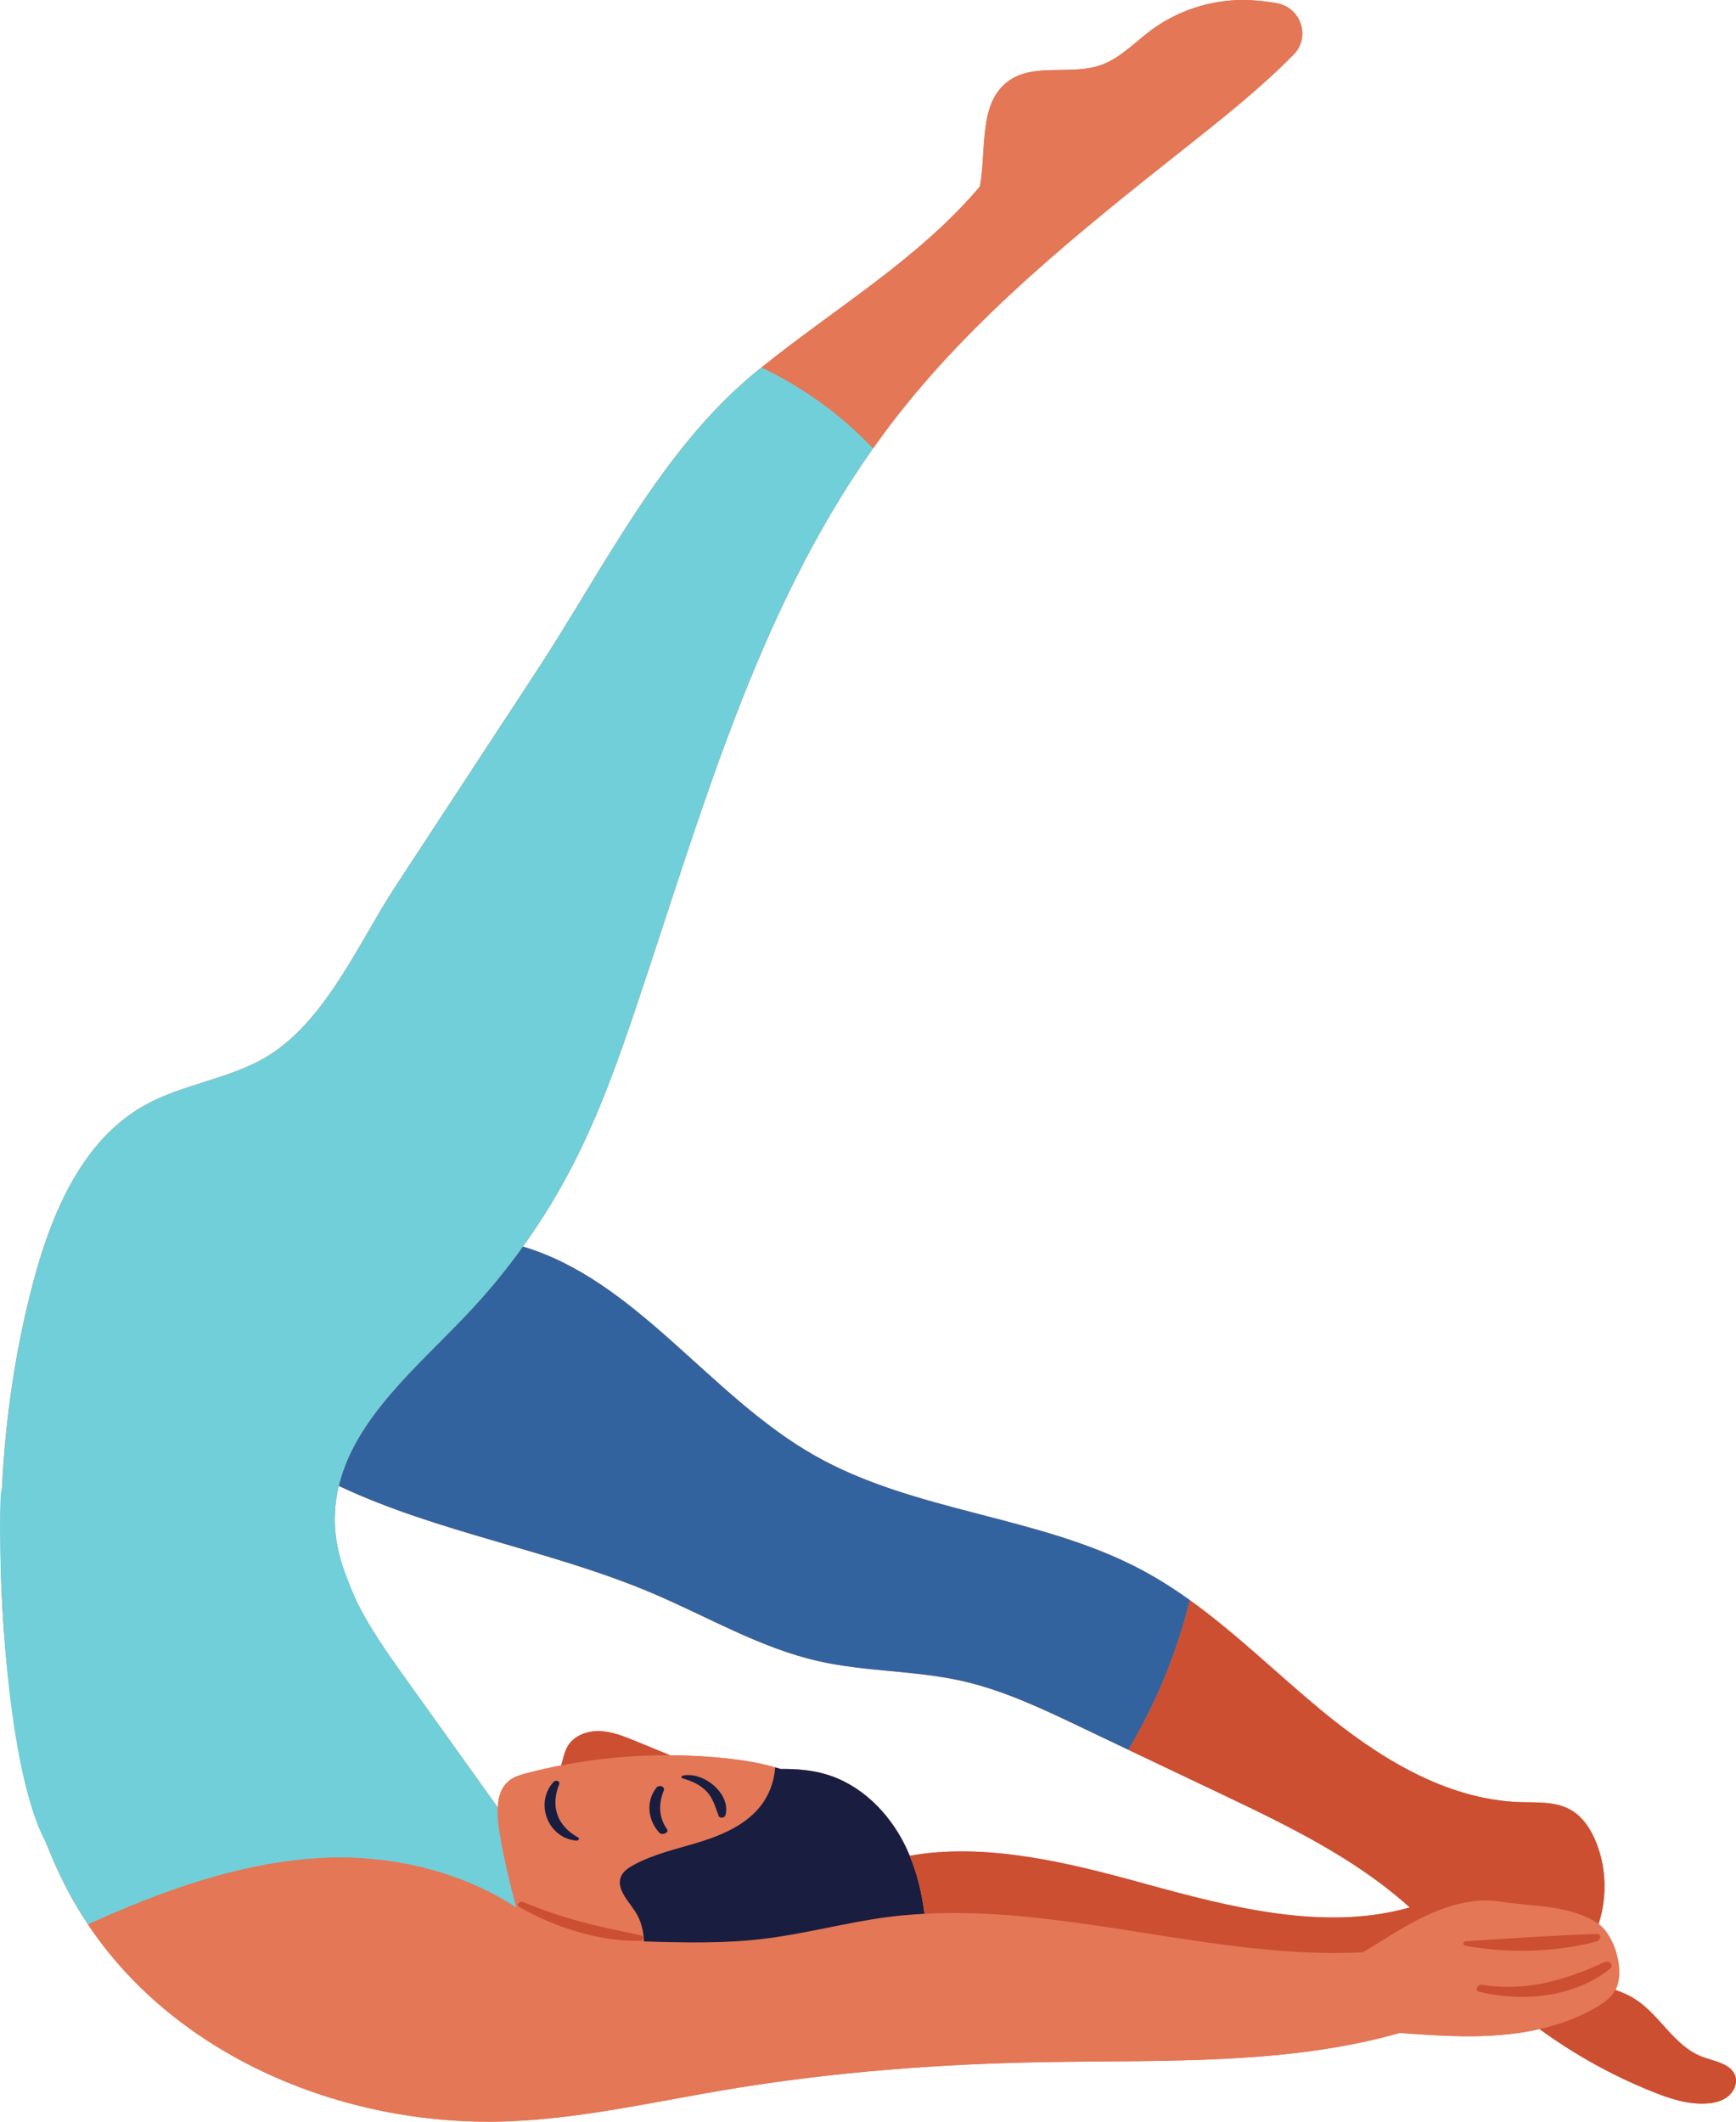 <?xml version="1.0" encoding="UTF-8" standalone="no"?>
<svg
   width="129.956"
   zoomAndPan="magnify"
   viewBox="0 0 97.467 119.086"
   height="158.781"
   preserveAspectRatio="xMidYMid meet"
   version="1.0"
   id="svg38"
   sodipodi:docname="Shoulder.svg"
   inkscape:version="1.1.1 (3bf5ae0d25, 2021-09-20)"
   xmlns:inkscape="http://www.inkscape.org/namespaces/inkscape"
   xmlns:sodipodi="http://sodipodi.sourceforge.net/DTD/sodipodi-0.dtd"
   xmlns="http://www.w3.org/2000/svg"
   xmlns:svg="http://www.w3.org/2000/svg">
  <sodipodi:namedview
     id="namedview40"
     pagecolor="#ffffff"
     bordercolor="#666666"
     borderopacity="1.0"
     inkscape:pageshadow="2"
     inkscape:pageopacity="0.0"
     inkscape:pagecheckerboard="0"
     showgrid="false"
     inkscape:zoom="7.5062972"
     inkscape:cx="59.350168"
     inkscape:cy="104.64547"
     inkscape:window-width="1920"
     inkscape:window-height="1001"
     inkscape:window-x="-9"
     inkscape:window-y="-9"
     inkscape:window-maximized="1"
     inkscape:current-layer="svg38"
     fit-margin-top="0"
     fit-margin-left="0"
     fit-margin-right="0"
     fit-margin-bottom="0" />
  <defs
     id="defs14">
    <clipPath
       id="id1">
      <path
         d="m 161.094,89.422 h 97.43 V 208.508 h -97.43 z m 0,0"
         clip-rule="nonzero"
         id="path2" />
    </clipPath>
    <clipPath
       id="id2">
      <path
         d="M 161.094,110 H 211 v 67 h -49.906 z m 0,0"
         clip-rule="nonzero"
         id="path5" />
    </clipPath>
    <clipPath
       id="id3">
      <path
         d="M 161.094,89.422 H 252 V 208.508 h -90.906 z m 0,0"
         clip-rule="nonzero"
         id="path8" />
    </clipPath>
    <clipPath
       id="id4">
      <path
         d="m 190,179.07 h 68.523 v 28.609 H 190 Z m 0,0"
         clip-rule="nonzero"
         id="path11" />
    </clipPath>
  </defs>
  <g
     id="g2077"
     transform="translate(-161.057,-89.422)">
    <g
       clip-path="url(#id1)"
       id="g18">
      <path
         fill="#e37756"
         d="m 179.867,174.277 c 0.023,-0.5 0.098,-0.98 0.211,-1.453 5.59,2.641 11.922,3.605 17.641,6.039 3.078,1.309 6.008,3.051 9.27,3.793 2.656,0.605 5.43,0.52 8.086,1.117 2.305,0.52 4.465,1.543 6.598,2.559 0.91,0.434 1.824,0.871 2.738,1.305 1.746,0.832 3.492,1.66 5.242,2.492 3.715,1.766 7.543,3.625 10.555,6.355 -4.816,1.367 -10.094,-0.016 -14.992,-1.363 -4.254,-1.176 -8.84,-2.285 -13.082,-1.539 -0.078,-0.188 -0.16,-0.379 -0.25,-0.562 -0.91,-1.859 -2.504,-3.457 -4.5,-4.023 -0.809,-0.234 -1.652,-0.293 -2.504,-0.285 -0.098,-0.035 -0.195,-0.066 -0.297,-0.09 -0.863,-0.25 -1.762,-0.398 -2.641,-0.496 -1.086,-0.117 -2.172,-0.18 -3.266,-0.184 -0.652,-0.27 -1.305,-0.539 -1.957,-0.805 -0.645,-0.262 -1.305,-0.527 -2,-0.551 -0.695,-0.023 -1.445,0.254 -1.793,0.855 -0.191,0.324 -0.246,0.707 -0.363,1.07 -0.645,0.121 -1.289,0.27 -1.926,0.434 -0.34,0.09 -0.691,0.188 -0.965,0.402 -0.469,0.352 -0.641,0.922 -0.668,1.52 -1.75,-2.441 -3.504,-4.895 -5.254,-7.34 -0.969,-1.352 -1.957,-2.77 -2.695,-4.266 -0.516,-1.043 -0.91,-2.125 -1.09,-3.246 -0.094,-0.566 -0.133,-1.145 -0.098,-1.738 z m 78.625,31.695 c -0.211,-0.719 -1.156,-0.84 -1.863,-1.105 -1.57,-0.586 -2.367,-2.348 -3.781,-3.242 -0.34,-0.219 -0.711,-0.379 -1.094,-0.508 0.547,-1.023 -0.016,-3.023 -0.945,-3.703 0.48,-1.477 0.445,-3.121 -0.129,-4.566 -0.301,-0.75 -0.766,-1.48 -1.477,-1.863 -0.828,-0.453 -1.824,-0.383 -2.766,-0.41 -4.227,-0.133 -8.043,-2.539 -11.297,-5.238 -2.434,-2.02 -4.723,-4.266 -7.277,-6.098 -0.863,-0.621 -1.758,-1.191 -2.695,-1.691 -5.762,-3.074 -12.77,-3.219 -18.438,-6.465 -5.848,-3.34 -9.949,-9.797 -16.316,-11.691 1.07,-1.48 2.023,-3.047 2.855,-4.676 1.426,-2.785 2.484,-5.738 3.484,-8.707 3.652,-10.82 6.742,-22.133 13.324,-31.422 0.316,-0.445 0.637,-0.887 0.965,-1.32 4.59,-6.027 10.586,-10.816 16.527,-15.52 2.105,-1.664 4.234,-3.352 6.113,-5.258 0.973,-0.98 0.422,-2.648 -0.941,-2.887 -0.605,-0.105 -1.219,-0.176 -1.84,-0.18 -1.863,-0.016 -3.73,0.594 -5.227,1.703 -0.926,0.691 -1.742,1.582 -2.836,1.957 -1.664,0.578 -3.715,-0.148 -5.152,0.883 -1.707,1.219 -1.23,3.824 -1.613,5.922 -3.441,4.074 -8.109,6.816 -12.258,10.156 -0.117,0.09 -0.23,0.18 -0.34,0.27 -5.297,4.336 -8.574,11.102 -12.273,16.742 -2.645,4.031 -5.285,8.066 -7.934,12.102 -2.078,3.172 -3.957,7.672 -7.344,9.637 -2.098,1.215 -4.641,1.488 -6.758,2.672 -3.43,1.926 -5.145,5.883 -6.176,9.668 -1.051,3.879 -1.637,7.871 -1.828,11.883 -0.145,3.039 -0.066,6.09 0.211,9.117 0.332,3.668 0.965,7.375 2.297,10.789 0.488,1.262 1.074,2.484 1.777,3.652 0.176,0.289 0.359,0.582 0.547,0.863 5.047,7.559 14.652,11.449 23.793,11.043 4.074,-0.18 8.074,-1.105 12.098,-1.777 5.949,-0.992 11.977,-1.445 18.004,-1.543 6.621,-0.109 13.453,0.16 19.754,-1.633 1.16,0.086 2.324,0.168 3.484,0.184 1.465,0.019 2.945,-0.078 4.367,-0.398 1.949,1.418 4.074,2.602 6.309,3.5 0.984,0.398 2.023,0.746 3.078,0.672 0.422,-0.023 0.859,-0.129 1.191,-0.391 0.324,-0.262 0.535,-0.711 0.418,-1.121"
         fill-opacity="1"
         fill-rule="nonzero"
         id="path16" />
    </g>
    <path
       fill="#33639f"
       d="m 227.863,179.238 c -0.73,2.949 -1.898,5.789 -3.453,8.398 -0.914,-0.434 -1.828,-0.871 -2.738,-1.305 -2.133,-1.016 -4.293,-2.039 -6.598,-2.559 -2.656,-0.598 -5.43,-0.512 -8.086,-1.117 -3.262,-0.742 -6.191,-2.484 -9.27,-3.793 -5.719,-2.434 -12.051,-3.398 -17.641,-6.039 0.902,-3.785 4.375,-6.66 7.152,-9.586 1.148,-1.207 2.215,-2.492 3.184,-3.848 6.367,1.895 10.469,8.352 16.316,11.691 5.668,3.246 12.676,3.391 18.438,6.465 0.938,0.5 1.832,1.07 2.695,1.691"
       fill-opacity="1"
       fill-rule="nonzero"
       id="path20" />
    <g
       clip-path="url(#id2)"
       id="g24">
      <path
         fill="#70cfd9"
         d="m 203.816,110.043 c 2.34,1.113 4.477,2.664 6.262,4.543 -6.582,9.289 -9.672,20.602 -13.324,31.422 -1,2.969 -2.059,5.922 -3.484,8.707 -0.832,1.629 -1.785,3.195 -2.855,4.676 -0.969,1.355 -2.035,2.641 -3.184,3.848 -2.777,2.926 -6.25,5.801 -7.152,9.586 -0.113,0.473 -0.188,0.953 -0.211,1.453 -0.035,0.594 0.004,1.172 0.098,1.738 -3.062,0.293 -6.137,0.348 -9.18,-0.023 -3.352,-0.406 -6.672,-1.352 -9.621,-2.977 0.191,-4.012 0.777,-8.004 1.828,-11.883 1.031,-3.785 2.746,-7.742 6.176,-9.668 2.117,-1.184 4.66,-1.457 6.758,-2.672 3.387,-1.965 5.266,-6.465 7.344,-9.637 2.648,-4.035 5.289,-8.07 7.934,-12.102 3.699,-5.641 6.977,-12.406 12.273,-16.742 0.109,-0.09 0.223,-0.18 0.34,-0.27"
         fill-opacity="1"
         fill-rule="nonzero"
         id="path22" />
    </g>
    <path
       fill="#70cfd9"
       d="m 189.047,191.832 c 0.141,1.117 0.562,3.074 1.016,4.676 -1.832,-1.211 -3.965,-2.031 -6.191,-2.465 -1.637,-0.316 -3.32,-0.426 -4.965,-0.32 -4.5,0.285 -8.77,1.844 -12.91,3.715 -0.188,-0.281 -0.371,-0.574 -0.547,-0.863 -0.703,-1.168 -1.289,-2.391 -1.777,-3.652 5.105,-5.344 10.977,-9.961 17.383,-13.66 0.738,1.496 1.727,2.914 2.695,4.266 1.75,2.445 3.504,4.898 5.254,7.34 -0.019,0.324 0.004,0.652 0.043,0.965"
       fill-opacity="1"
       fill-rule="nonzero"
       id="path26" />
    <g
       clip-path="url(#id3)"
       id="g30">
      <path
         fill="#e37756"
         d="m 179.965,176.016 c -3.062,0.293 -6.137,0.348 -9.18,-0.023 -3.352,-0.406 -6.672,-1.352 -9.621,-2.977 -0.145,3.039 -0.066,6.09 0.211,9.117 0.332,3.668 0.965,7.375 2.297,10.789 5.105,-5.344 10.977,-9.961 17.383,-13.66 -0.516,-1.043 -0.91,-2.125 -1.09,-3.246 z m 70.844,21.398 c -0.016,-0.016 -0.039,-0.031 -0.059,-0.047 -1.574,-1.035 -3.629,-0.922 -5.418,-1.207 -1.539,-0.25 -3.082,0.227 -4.492,0.926 -0.297,0.145 -0.59,0.305 -0.871,0.465 -0.809,0.461 -1.598,0.98 -2.402,1.453 -8.168,0.402 -16.422,-2.602 -24.605,-2.164 -0.699,0.035 -1.398,0.098 -2.094,0.188 -2.328,0.309 -4.605,0.938 -6.938,1.219 -2.227,0.27 -4.477,0.215 -6.719,0.145 0,-0.07 -0.008,-0.137 -0.012,-0.207 -0.004,-0.078 -0.016,-0.152 -0.027,-0.23 0,-0.027 -0.004,-0.055 -0.012,-0.082 -0.004,-0.051 -0.016,-0.102 -0.031,-0.152 -0.012,-0.062 -0.023,-0.125 -0.043,-0.184 -0.008,-0.035 -0.016,-0.066 -0.027,-0.098 -0.016,-0.051 -0.031,-0.102 -0.051,-0.152 -0.008,-0.019 -0.016,-0.043 -0.023,-0.062 -0.023,-0.055 -0.047,-0.109 -0.07,-0.16 -0.004,-0.008 -0.008,-0.019 -0.012,-0.027 -0.031,-0.062 -0.062,-0.121 -0.098,-0.184 -0.039,-0.074 -0.086,-0.148 -0.133,-0.215 -0.406,-0.598 -1.035,-1.262 -0.734,-1.91 0.121,-0.273 0.391,-0.453 0.652,-0.602 1.18,-0.656 2.531,-0.934 3.824,-1.336 1.289,-0.406 2.598,-0.992 3.406,-2.074 0.434,-0.582 0.688,-1.281 0.754,-2.004 0.004,-0.027 0.008,-0.059 0.008,-0.09 -0.863,-0.25 -1.762,-0.398 -2.641,-0.496 -1.086,-0.117 -2.172,-0.18 -3.266,-0.184 -2.051,-0.012 -4.098,0.18 -6.113,0.57 -0.645,0.121 -1.289,0.27 -1.926,0.434 -0.34,0.09 -0.691,0.188 -0.965,0.402 -0.469,0.352 -0.641,0.922 -0.668,1.52 -0.019,0.324 0.004,0.652 0.043,0.965 0.141,1.117 0.562,3.074 1.016,4.676 -1.832,-1.211 -3.965,-2.031 -6.191,-2.465 -1.637,-0.316 -3.32,-0.426 -4.965,-0.32 -4.5,0.285 -8.77,1.844 -12.91,3.715 5.047,7.559 14.652,11.449 23.793,11.043 4.074,-0.18 8.074,-1.105 12.098,-1.777 5.949,-0.992 11.977,-1.445 18.004,-1.543 6.621,-0.109 13.453,0.16 19.754,-1.633 1.16,0.086 2.324,0.168 3.484,0.184 1.465,0.019 2.945,-0.078 4.367,-0.398 1.105,-0.25 2.164,-0.633 3.148,-1.199 0.418,-0.238 0.828,-0.527 1.078,-0.945 0.012,-0.016 0.019,-0.035 0.031,-0.051 0.547,-1.023 -0.016,-3.023 -0.945,-3.703 z m -46.992,-87.371 c 4.148,-3.34 8.816,-6.082 12.258,-10.156 0.383,-2.098 -0.094,-4.703 1.613,-5.922 1.438,-1.031 3.488,-0.305 5.152,-0.879 1.094,-0.379 1.91,-1.266 2.836,-1.961 1.496,-1.109 3.363,-1.719 5.227,-1.703 0.621,0.004 1.234,0.074 1.84,0.18 1.363,0.238 1.914,1.906 0.941,2.887 -1.879,1.906 -4.008,3.594 -6.113,5.258 -5.941,4.707 -11.938,9.492 -16.527,15.52 -0.328,0.434 -0.648,0.875 -0.965,1.32 -1.785,-1.879 -3.922,-3.43 -6.262,-4.543"
         fill-opacity="1"
         fill-rule="nonzero"
         id="path28" />
    </g>
    <path
       fill="#191d40"
       d="m 199.371,189.234 c 0.535,0.164 0.98,0.336 1.375,0.758 0.363,0.391 0.473,0.875 0.664,1.359 0.062,0.156 0.34,0.102 0.379,-0.047 0.32,-1.215 -1.266,-2.48 -2.402,-2.215 -0.074,0.016 -0.098,0.121 -0.016,0.145 z m -5.852,3.324 c -1.176,-0.645 -1.566,-1.738 -1.07,-2.98 0.074,-0.184 -0.191,-0.273 -0.305,-0.145 -1.082,1.168 -0.344,3.152 1.266,3.301 0.086,0.012 0.23,-0.105 0.109,-0.176 z m 4.984,-0.469 c -0.473,-0.672 -0.477,-1.426 -0.18,-2.164 0.09,-0.234 -0.258,-0.34 -0.398,-0.176 -0.625,0.754 -0.496,1.859 0.16,2.551 0.141,0.148 0.566,-0.004 0.418,-0.211 z m 14.457,4.75 c -0.699,0.035 -1.398,0.098 -2.094,0.188 -2.328,0.309 -4.605,0.938 -6.938,1.219 -2.227,0.27 -4.477,0.215 -6.719,0.145 0,-0.07 -0.008,-0.137 -0.012,-0.207 -0.004,-0.078 -0.016,-0.152 -0.027,-0.23 0,-0.023 -0.004,-0.055 -0.012,-0.082 -0.004,-0.051 -0.016,-0.102 -0.031,-0.152 -0.012,-0.062 -0.023,-0.125 -0.043,-0.184 -0.008,-0.035 -0.016,-0.066 -0.027,-0.098 -0.016,-0.055 -0.031,-0.102 -0.051,-0.152 -0.008,-0.019 -0.016,-0.043 -0.023,-0.062 -0.019,-0.055 -0.047,-0.109 -0.07,-0.16 -0.004,-0.008 -0.008,-0.019 -0.012,-0.027 -0.031,-0.062 -0.062,-0.125 -0.098,-0.184 -0.039,-0.074 -0.086,-0.148 -0.133,-0.215 -0.406,-0.598 -1.035,-1.262 -0.734,-1.91 0.121,-0.273 0.391,-0.453 0.652,-0.602 1.18,-0.656 2.531,-0.934 3.824,-1.336 1.289,-0.406 2.598,-0.992 3.406,-2.074 0.434,-0.582 0.688,-1.281 0.754,-2.004 0.004,-0.027 0.008,-0.059 0.008,-0.09 0.102,0.023 0.199,0.055 0.297,0.09 0.852,-0.008 1.695,0.051 2.504,0.285 1.996,0.566 3.59,2.164 4.5,4.023 0.09,0.184 0.172,0.375 0.25,0.562 0.434,1.035 0.688,2.141 0.828,3.258"
       fill-opacity="1"
       fill-rule="nonzero"
       id="path32" />
    <g
       clip-path="url(#id4)"
       id="g36">
      <path
         fill="#cc4f31"
         d="m 251.148,199.555 c -2.262,1.027 -4.387,1.66 -6.898,1.273 -0.238,-0.035 -0.422,0.324 -0.137,0.391 2.418,0.586 5.332,0.32 7.324,-1.285 0.258,-0.207 -0.023,-0.496 -0.289,-0.379 z m -0.461,-1.16 c 0.242,-0.062 0.332,-0.434 0.008,-0.422 -2.438,0.078 -4.91,0.254 -7.34,0.41 -0.172,0.012 -0.188,0.219 -0.019,0.25 2.328,0.438 5.062,0.371 7.352,-0.238 z m -53.672,-0.352 c -2.344,-0.477 -4.391,-0.93 -6.605,-1.871 -0.16,-0.066 -0.406,0.16 -0.211,0.273 1.98,1.152 4.496,1.961 6.801,1.91 0.219,-0.004 0.223,-0.273 0.016,-0.312 z m -2.297,-11.457 c -0.695,-0.023 -1.445,0.254 -1.793,0.855 -0.191,0.324 -0.246,0.707 -0.363,1.07 2.016,-0.391 4.062,-0.582 6.113,-0.57 -0.652,-0.27 -1.305,-0.539 -1.957,-0.805 -0.645,-0.262 -1.305,-0.527 -2,-0.551 z m 50.613,9.574 c 1.789,0.285 3.844,0.172 5.418,1.207 0.019,0.016 0.043,0.031 0.059,0.047 0.48,-1.477 0.445,-3.121 -0.129,-4.566 -0.301,-0.75 -0.766,-1.48 -1.477,-1.863 -0.828,-0.453 -1.824,-0.383 -2.766,-0.41 -4.227,-0.133 -8.043,-2.539 -11.297,-5.238 -2.434,-2.02 -4.723,-4.266 -7.277,-6.098 -0.73,2.949 -1.898,5.789 -3.453,8.398 1.746,0.832 3.492,1.66 5.242,2.492 3.715,1.766 7.543,3.625 10.555,6.355 -4.816,1.367 -10.094,-0.016 -14.992,-1.363 -4.254,-1.176 -8.84,-2.285 -13.082,-1.539 0.434,1.035 0.688,2.141 0.828,3.258 8.184,-0.438 16.438,2.566 24.605,2.164 0.805,-0.473 1.594,-0.992 2.402,-1.453 0.281,-0.16 0.574,-0.32 0.871,-0.465 1.41,-0.699 2.953,-1.176 4.492,-0.926 z m 12.742,10.934 c -0.332,0.266 -0.77,0.367 -1.191,0.391 -1.055,0.074 -2.094,-0.273 -3.078,-0.672 -2.234,-0.898 -4.359,-2.082 -6.309,-3.5 1.105,-0.25 2.164,-0.633 3.148,-1.199 0.418,-0.238 0.828,-0.527 1.078,-0.945 0.012,-0.016 0.019,-0.035 0.031,-0.051 0.383,0.129 0.754,0.289 1.094,0.508 1.414,0.895 2.211,2.656 3.781,3.242 0.707,0.266 1.652,0.387 1.863,1.105 0.117,0.41 -0.094,0.859 -0.418,1.121"
         fill-opacity="1"
         fill-rule="nonzero"
         id="path34" />
    </g>
    <path
       style="fill:#70cfd9;fill-opacity:1;stroke:none;stroke-width:0.75px;stroke-linecap:butt;stroke-linejoin:miter;stroke-opacity:1"
       d="m 161.164,173.016 c -0.245,-0.306 -0.307,14.777 2.508,19.906 l 17.383,-13.66 c 0.021,-0.043 -0.844,-1.804 -1.09,-3.246 -0.292,-1.716 -18.801,-3 -18.801,-3 z"
       id="path890"
       sodipodi:nodetypes="cccsc" />
  </g>
</svg>
